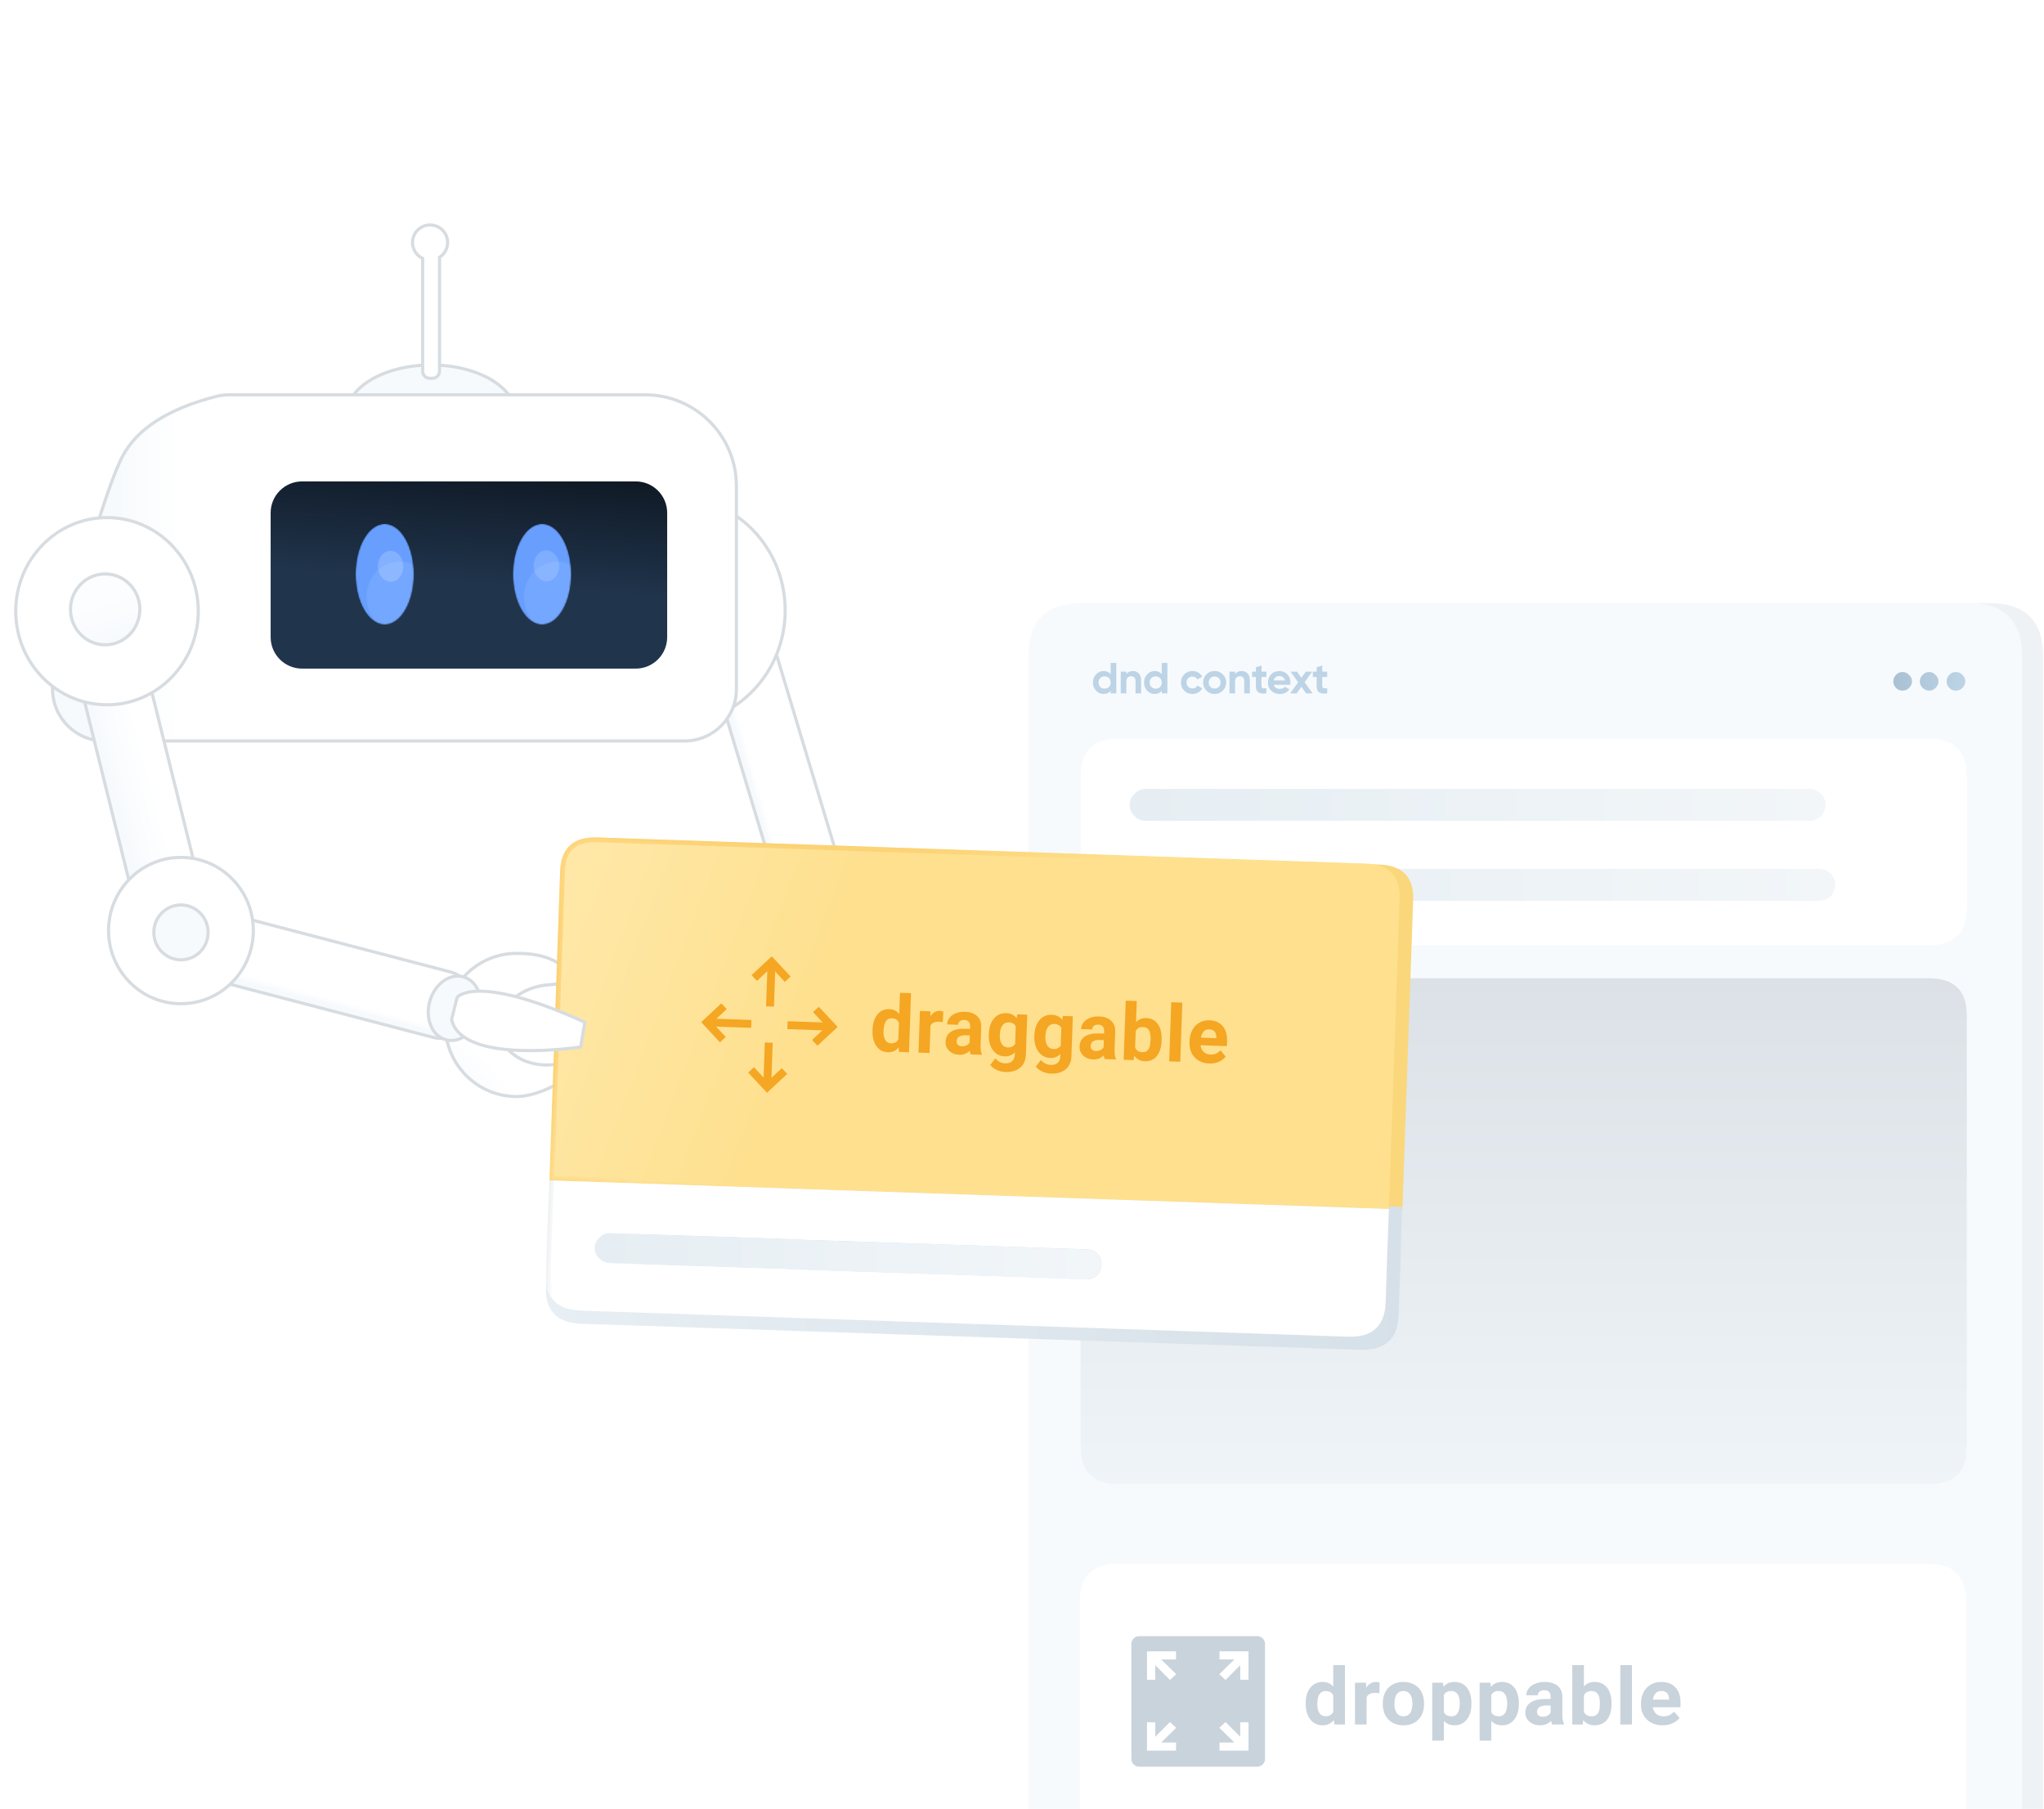 <svg width="1299" height="1150" viewBox="0 0 1299 1150" fill="none" xmlns="http://www.w3.org/2000/svg">
<g clip-path="url(#clip0)">
<mask id="mask0" mask-type="alpha" maskUnits="userSpaceOnUse" x="-99" y="-146" width="1462" height="1296">
<path d="M1363 -146H-99V1150H1363V-146Z" fill="white"/>
</mask>
<g mask="url(#mask0)">
<path d="M1285 417.054C1285 395.229 1274.22 383.999 1252.66 383.366H687.452C664.837 383.366 653.53 394.595 653.53 417.054V1629C653.53 1651.52 664.837 1662.79 687.452 1662.79H1252.66C1274.22 1662.3 1285 1651.03 1285 1629V417.054Z" fill="#F7FAFD"/>
<path d="M1298.46 417.054C1298.46 394.595 1287.15 383.366 1264.54 383.366H1252.66C1274.22 383.999 1285 395.229 1285 417.054V1629C1285 1651.03 1274.22 1662.3 1252.66 1662.79H1264.54C1287.15 1662.79 1298.46 1651.52 1298.46 1629V417.054Z" fill="#EFF2F5"/>
<path d="M710.899 469.583C694.804 469.583 686.757 477.53 686.757 493.425V576.978C686.757 592.872 694.804 600.82 710.899 600.82H722.016H800.158H800.899H825.146H912.076H912.923H927.747H1023.89H1135.81H1225.81C1241.9 600.82 1249.95 592.872 1249.95 576.978V493.425C1249.95 477.53 1241.9 469.583 1225.81 469.583H927.747H710.899Z" fill="white"/>
<path d="M710.431 994.013C694.337 994.013 686.29 1001.96 686.29 1017.85V1267.46C686.29 1283.35 694.337 1291.3 710.431 1291.3H721.549H799.69H800.431H824.679H911.609H912.456H927.279H1023.42H1135.34H1225.34C1241.43 1291.3 1249.48 1283.35 1249.48 1267.46V1017.85C1249.48 1001.96 1241.43 994.013 1225.34 994.013H927.279H710.431Z" fill="white"/>
<path d="M1220.09 433.292C1220.09 434.769 1220.69 436.105 1221.89 437.3C1223.02 438.426 1224.4 438.988 1226.02 438.988C1227.64 438.988 1228.98 438.426 1230.04 437.3C1231.31 436.105 1231.95 434.769 1231.95 433.292V433.081C1231.95 431.463 1231.31 430.092 1230.04 428.966C1228.98 427.771 1227.64 427.173 1226.02 427.173C1224.4 427.173 1223.02 427.771 1221.89 428.966C1220.69 430.092 1220.09 431.463 1220.09 433.081V433.292ZM1247.09 428.966C1246.03 427.771 1244.69 427.173 1243.07 427.173H1242.86C1241.23 427.173 1239.89 427.771 1238.83 428.966C1237.7 430.092 1237.14 431.463 1237.14 433.081V433.292C1237.14 434.769 1237.7 436.105 1238.83 437.3C1239.89 438.426 1241.23 438.988 1242.86 438.988H1243.07C1244.69 438.988 1246.03 438.426 1247.09 437.3C1248.36 436.105 1249 434.769 1249 433.292V433.081C1249 431.463 1248.36 430.092 1247.09 428.966ZM1203.25 433.292C1203.25 434.769 1203.82 436.105 1204.95 437.3C1206.01 438.426 1207.35 438.988 1208.97 438.988H1209.18C1210.74 438.988 1212.08 438.426 1213.21 437.3C1214.48 436.105 1215.11 434.769 1215.11 433.292V433.081C1215.11 431.463 1214.48 430.092 1213.21 428.966C1212.08 427.771 1210.74 427.173 1209.18 427.173H1208.97C1207.35 427.173 1206.01 427.771 1204.95 428.966C1203.82 430.092 1203.25 431.463 1203.25 433.081V433.292Z" fill="url(#paint0_linear)"/>
<path d="M710.899 621.813C694.804 621.813 686.757 629.691 686.757 645.445V919.735C686.757 935.489 694.804 943.366 710.899 943.366H1227.08C1242.33 943.014 1249.95 935.137 1249.95 919.735V645.445C1249.95 630.113 1242.33 622.235 1227.08 621.813H710.899Z" fill="url(#paint1_linear)"/>
<path fill-rule="evenodd" clip-rule="evenodd" d="M705.838 421.376H709.416V440.749H705.838V439.116C704.783 440.463 703.285 441.137 701.344 441.137C699.476 441.137 697.881 440.431 696.558 439.02C695.236 437.608 694.575 435.878 694.575 433.83C694.575 431.782 695.236 430.053 696.558 428.641C697.881 427.23 699.476 426.524 701.344 426.524C703.285 426.524 704.783 427.198 705.838 428.544V421.376ZM699.235 436.653C699.975 437.373 700.9 437.733 702.009 437.733C703.119 437.733 704.034 437.368 704.756 436.639C705.477 435.911 705.838 434.974 705.838 433.83C705.838 432.686 705.477 431.75 704.756 431.021C704.034 430.293 703.119 429.928 702.009 429.928C700.9 429.928 699.98 430.293 699.249 431.021C698.519 431.75 698.153 432.686 698.153 433.83C698.153 434.974 698.514 435.915 699.235 436.653ZM719.958 426.524C721.474 426.524 722.727 427.031 723.717 428.046C724.706 429.061 725.201 430.463 725.201 432.253V440.749H721.622V432.696C721.622 431.773 721.373 431.067 720.873 430.579C720.374 430.09 719.708 429.845 718.876 429.845C717.951 429.845 717.211 430.131 716.657 430.703C716.102 431.275 715.824 432.133 715.824 433.277V440.749H712.246V426.912H715.824V428.461C716.694 427.17 718.071 426.524 719.958 426.524ZM738.322 421.376H741.901V440.749H738.322V439.116C737.268 440.463 735.77 441.137 733.828 441.137C731.96 441.137 730.365 440.431 729.043 439.02C727.721 437.608 727.06 435.878 727.06 433.83C727.06 431.782 727.721 430.053 729.043 428.641C730.365 427.23 731.96 426.524 733.828 426.524C735.77 426.524 737.268 427.198 738.322 428.544V421.376ZM731.72 436.653C732.46 437.373 733.384 437.733 734.494 437.733C735.604 437.733 736.519 437.368 737.24 436.639C737.962 435.911 738.322 434.974 738.322 433.83C738.322 432.686 737.962 431.75 737.24 431.021C736.519 430.293 735.604 429.928 734.494 429.928C733.384 429.928 732.464 430.293 731.734 431.021C731.003 431.75 730.638 432.686 730.638 433.83C730.638 434.974 730.999 435.915 731.72 436.653ZM757.824 441.137C755.735 441.137 753.991 440.436 752.595 439.033C751.199 437.631 750.501 435.897 750.501 433.83C750.501 431.764 751.199 430.03 752.595 428.627C753.991 427.225 755.735 426.524 757.824 426.524C759.174 426.524 760.404 426.847 761.514 427.493C762.624 428.138 763.465 429.006 764.038 430.094L760.959 431.893C760.682 431.321 760.261 430.869 759.697 430.537C759.133 430.205 758.499 430.039 757.797 430.039C756.724 430.039 755.836 430.394 755.133 431.104C754.431 431.815 754.079 432.723 754.079 433.83C754.079 434.919 754.431 435.818 755.133 436.529C755.836 437.239 756.724 437.594 757.797 437.594C758.518 437.594 759.161 437.433 759.725 437.11C760.289 436.787 760.709 436.34 760.987 435.768L764.094 437.539C763.484 438.627 762.624 439.499 761.514 440.154C760.404 440.809 759.174 441.137 757.824 441.137ZM777.132 439.033C775.708 440.436 773.97 441.137 771.917 441.137C769.864 441.137 768.13 440.431 766.715 439.02C765.301 437.608 764.593 435.878 764.593 433.83C764.593 431.782 765.301 430.053 766.715 428.641C768.13 427.23 769.864 426.524 771.917 426.524C773.97 426.524 775.708 427.23 777.132 428.641C778.556 430.053 779.268 431.782 779.268 433.83C779.268 435.878 778.556 437.613 777.132 439.033ZM769.226 436.57C769.947 437.29 770.844 437.65 771.917 437.65C772.99 437.65 773.886 437.29 774.608 436.57C775.329 435.851 775.69 434.937 775.69 433.83C775.69 432.723 775.329 431.81 774.608 431.091C773.886 430.371 772.99 430.011 771.917 430.011C770.844 430.011 769.952 430.371 769.24 431.091C768.528 431.81 768.172 432.723 768.172 433.83C768.172 434.937 768.523 435.851 769.226 436.57ZM789.061 426.524C790.577 426.524 791.83 427.031 792.82 428.046C793.809 429.061 794.304 430.463 794.304 432.253V440.749H790.725V432.696C790.725 431.773 790.476 431.067 789.976 430.579C789.477 430.09 788.811 429.845 787.979 429.845C787.054 429.845 786.314 430.131 785.76 430.703C785.205 431.275 784.927 432.133 784.927 433.277V440.749H781.349V426.912H784.927V428.461C785.797 427.17 787.174 426.524 789.061 426.524ZM804.846 430.343H801.711V436.1C801.711 436.579 801.831 436.93 802.071 437.151C802.312 437.373 802.663 437.497 803.126 437.525C803.588 437.553 804.161 437.548 804.846 437.511V440.749C802.386 441.026 800.652 440.795 799.644 440.057C798.636 439.319 798.132 438 798.132 436.1V430.343H795.719V426.912H798.132V424.116L801.711 423.037V426.912H804.846V430.343ZM809.534 435.297C810.015 437.031 811.318 437.899 813.445 437.899C814.814 437.899 815.849 437.437 816.552 436.515L819.437 438.175C818.069 440.15 816.053 441.137 813.39 441.137C811.097 441.137 809.256 440.445 807.869 439.061C806.482 437.677 805.789 435.934 805.789 433.83C805.789 431.745 806.473 430.007 807.842 428.614C809.21 427.221 810.967 426.524 813.112 426.524C815.147 426.524 816.825 427.225 818.147 428.627C819.47 430.03 820.131 431.764 820.131 433.83C820.131 434.292 820.085 434.781 819.992 435.297H809.534ZM809.478 432.53H816.552C816.349 431.589 815.928 430.888 815.29 430.426C814.652 429.965 813.926 429.734 813.112 429.734C812.151 429.734 811.355 429.979 810.727 430.468C810.098 430.957 809.682 431.644 809.478 432.53ZM834.196 440.749H830.062L827.066 436.543L824.042 440.749H819.909L824.986 433.692L820.131 426.912H824.264L827.066 430.814L829.868 426.912H833.974L829.119 433.664L834.196 440.749ZM843.461 430.343H840.326V436.1C840.326 436.579 840.447 436.93 840.687 437.151C840.927 437.373 841.279 437.497 841.741 437.525C842.204 437.553 842.777 437.548 843.461 437.511V440.749C841.001 441.026 839.268 440.795 838.26 440.057C837.252 439.319 836.748 438 836.748 436.1V430.343H834.334V426.912H836.748V424.116L840.326 423.037V426.912H843.461V430.343Z" fill="#BDD4E6"/>
<path d="M721.076 555.255C718.955 557.228 717.895 559.625 717.895 562.443C717.895 565.192 718.955 567.588 721.076 569.632C722.913 571.605 725.246 572.592 728.074 572.592H1156.03C1158.85 572.592 1161.33 571.605 1163.45 569.632C1165.29 567.588 1166.21 565.192 1166.21 562.443C1166.21 559.625 1165.29 557.228 1163.45 555.255C1161.33 553.282 1158.85 552.295 1156.03 552.295H728.074C725.246 552.295 722.913 553.282 721.076 555.255Z" fill="url(#paint2_linear)"/>
<path d="M721.076 518.785C722.913 520.759 725.246 521.745 728.074 521.745H1149.88C1152.77 521.745 1155.25 520.759 1157.3 518.785C1159.21 516.812 1160.16 514.416 1160.16 511.597C1160.16 508.778 1159.21 506.453 1157.3 504.62C1155.25 502.506 1152.77 501.449 1149.88 501.449H728.074C725.246 501.449 722.913 502.506 721.076 504.62C718.955 506.453 717.895 508.778 717.895 511.597C717.895 514.416 718.955 516.812 721.076 518.785Z" fill="url(#paint3_linear)"/>
<path fill-rule="evenodd" clip-rule="evenodd" d="M724 1040H798.942C801.704 1040 803.942 1042.24 803.942 1045V1118C803.942 1120.76 801.704 1123 798.942 1123H724C721.239 1123 719 1120.76 719 1118V1045C719 1042.24 721.239 1040 724 1040ZM778.851 1094.58L774.894 1098.26L784.467 1107.61H775.01V1112.77H793.47V1094.73H788.196V1103.97L778.851 1094.58ZM743.551 1094.58L734.206 1103.97V1094.73H728.932V1112.77H747.392V1107.61H737.935L747.508 1098.26L743.551 1094.58ZM743.551 1067.86L747.508 1064.17L737.935 1054.82H747.392V1049.66H728.932V1067.7H734.206V1058.46L743.551 1067.86ZM778.851 1067.86L788.196 1058.46V1067.7H793.47V1049.66H775.01V1054.82H784.467L774.894 1064.17L778.851 1067.86Z" fill="#C9D3DB"/>
<path fill-rule="evenodd" clip-rule="evenodd" d="M829.794 1082.69C829.794 1078.55 830.762 1075.25 832.697 1072.79C834.633 1070.33 837.28 1069.11 840.639 1069.11C843.333 1069.11 845.559 1070.07 847.315 1072.01V1058.44H854.733V1096.18H848.057L847.699 1093.35C845.857 1095.57 843.487 1096.67 840.588 1096.67C837.331 1096.67 834.718 1095.44 832.748 1092.97C830.779 1090.51 829.794 1087.08 829.794 1082.69ZM837.186 1083.21C837.186 1085.7 837.638 1087.61 838.542 1088.93C839.446 1090.26 840.759 1090.92 842.481 1090.92C844.766 1090.92 846.377 1090 847.315 1088.15V1077.66C846.394 1075.81 844.8 1074.88 842.532 1074.88C838.968 1074.88 837.186 1077.66 837.186 1083.21ZM876.659 1076.26C875.653 1076.12 874.766 1076.06 873.999 1076.06C871.203 1076.06 869.369 1076.97 868.5 1078.79V1096.18H861.108V1069.6H868.091L868.295 1072.77C869.779 1070.33 871.833 1069.11 874.46 1069.11C875.278 1069.11 876.045 1069.21 876.762 1069.43L876.659 1076.26ZM878.788 1082.64C878.788 1080.01 879.317 1077.66 880.374 1075.59C881.431 1073.53 882.953 1071.93 884.94 1070.8C886.926 1069.67 889.233 1069.11 891.859 1069.11C895.593 1069.11 898.641 1070.2 901.003 1072.4C903.365 1074.59 904.682 1077.57 904.955 1081.34L905.006 1083.16C905.006 1087.24 903.821 1090.51 901.45 1092.97C899.08 1095.44 895.9 1096.67 891.91 1096.67C887.92 1096.67 884.735 1095.44 882.356 1092.99C879.977 1090.53 878.788 1087.19 878.788 1082.96V1082.64ZM886.18 1083.16C886.18 1085.68 886.675 1087.61 887.664 1088.94C888.653 1090.28 890.068 1090.95 891.91 1090.95C893.7 1090.95 895.099 1090.29 896.105 1088.97C897.111 1087.65 897.614 1085.54 897.614 1082.64C897.614 1080.17 897.111 1078.25 896.105 1076.89C895.099 1075.54 893.683 1074.86 891.859 1074.86C890.051 1074.86 888.653 1075.53 887.664 1076.88C886.675 1078.23 886.18 1080.33 886.18 1083.16ZM935.117 1083.13C935.117 1087.23 934.15 1090.51 932.214 1092.97C930.279 1095.44 927.666 1096.67 924.374 1096.67C921.578 1096.67 919.318 1095.74 917.596 1093.87V1106.4H910.204V1069.6H917.059L917.315 1072.2C919.105 1070.14 921.441 1069.11 924.323 1069.11C927.734 1069.11 930.385 1070.32 932.278 1072.74C934.171 1075.17 935.117 1078.51 935.117 1082.77V1083.13ZM927.725 1082.62C927.725 1080.15 927.269 1078.24 926.357 1076.89C925.445 1075.55 924.119 1074.88 922.379 1074.88C920.06 1074.88 918.466 1075.73 917.596 1077.43V1088.32C918.5 1090.07 920.111 1090.95 922.431 1090.95C925.96 1090.95 927.725 1088.17 927.725 1082.62ZM965.254 1083.13C965.254 1087.23 964.287 1090.51 962.351 1092.97C960.416 1095.44 957.803 1096.67 954.512 1096.67C951.715 1096.67 949.456 1095.74 947.733 1093.87V1106.4H940.341V1069.6H947.196L947.452 1072.2C949.242 1070.14 951.579 1069.11 954.46 1069.11C957.871 1069.11 960.522 1070.32 962.415 1072.74C964.308 1075.17 965.254 1078.51 965.254 1082.77V1083.13ZM957.862 1082.62C957.862 1080.15 957.406 1078.24 956.494 1076.89C955.582 1075.55 954.256 1074.88 952.516 1074.88C950.197 1074.88 948.603 1075.73 947.733 1077.43V1088.32C948.637 1090.07 950.249 1090.95 952.568 1090.95C956.097 1090.95 957.862 1088.17 957.862 1082.62ZM986.516 1096.18C986.175 1095.54 985.928 1094.75 985.774 1093.8C983.984 1095.71 981.656 1096.67 978.791 1096.67C976.08 1096.67 973.833 1095.92 972.051 1094.41C970.269 1092.9 969.378 1091 969.378 1088.71C969.378 1085.89 970.465 1083.73 972.64 1082.23C974.814 1080.72 977.956 1079.96 982.065 1079.94H985.467V1078.42C985.467 1077.19 985.139 1076.21 984.482 1075.47C983.826 1074.73 982.79 1074.36 981.375 1074.36C980.13 1074.36 979.154 1074.65 978.446 1075.22C977.738 1075.8 977.384 1076.58 977.384 1077.58H969.992C969.992 1076.04 970.487 1074.62 971.476 1073.31C972.465 1072 973.863 1070.97 975.671 1070.22C977.478 1069.48 979.507 1069.11 981.758 1069.11C985.169 1069.11 987.876 1069.93 989.879 1071.58C991.883 1073.22 992.885 1075.54 992.885 1078.52V1090.04C992.902 1092.56 993.269 1094.47 993.985 1095.76V1096.18H986.516ZM980.403 1091.24C981.494 1091.24 982.5 1091.01 983.421 1090.54C984.342 1090.07 985.024 1089.45 985.467 1088.66V1084.09H982.705C979.004 1084.09 977.035 1085.32 976.796 1087.78L976.771 1088.2C976.771 1089.08 977.095 1089.81 977.743 1090.38C978.391 1090.96 979.277 1091.24 980.403 1091.24ZM1024.15 1083.13C1024.15 1087.39 1023.2 1090.71 1021.31 1093.1C1019.42 1095.48 1016.77 1096.67 1013.38 1096.67C1010.38 1096.67 1007.98 1095.57 1006.19 1093.35L1005.86 1096.18H999.209V1058.44H1006.6V1071.98C1008.31 1070.06 1010.55 1069.11 1013.33 1069.11C1016.7 1069.11 1019.35 1070.3 1021.27 1072.68C1023.19 1075.06 1024.15 1078.42 1024.15 1082.74V1083.13ZM1016.76 1082.62C1016.76 1079.93 1016.31 1077.97 1015.43 1076.73C1014.54 1075.5 1013.22 1074.88 1011.46 1074.88C1009.11 1074.88 1007.49 1075.81 1006.6 1077.66V1088.15C1007.5 1090.01 1009.14 1090.95 1011.51 1090.95C1013.9 1090.95 1015.47 1089.82 1016.22 1087.56C1016.58 1086.48 1016.76 1084.83 1016.76 1082.62ZM1037.15 1096.18H1029.73V1058.44H1037.15V1096.18ZM1056.62 1096.67C1052.56 1096.67 1049.26 1095.48 1046.71 1093.08C1044.16 1090.69 1042.88 1087.51 1042.88 1083.53V1082.84C1042.88 1080.17 1043.42 1077.78 1044.49 1075.68C1045.57 1073.57 1047.09 1071.95 1049.06 1070.81C1051.03 1069.68 1053.28 1069.11 1055.8 1069.11C1059.59 1069.11 1062.56 1070.25 1064.74 1072.55C1066.91 1074.84 1068 1078.09 1068 1082.3V1085.2H1050.38C1050.62 1086.93 1051.34 1088.33 1052.54 1089.37C1053.74 1090.42 1055.26 1090.95 1057.1 1090.95C1059.95 1090.95 1062.18 1089.96 1063.78 1087.97L1067.41 1091.88C1066.3 1093.39 1064.8 1094.56 1062.91 1095.41C1061.02 1096.25 1058.92 1096.67 1056.62 1096.67ZM1055.77 1074.86C1054.31 1074.86 1053.12 1075.33 1052.21 1076.28C1051.29 1077.23 1050.71 1078.59 1050.45 1080.36H1060.74V1079.79C1060.7 1078.22 1060.26 1077.01 1059.41 1076.15C1058.55 1075.29 1057.34 1074.86 1055.77 1074.86Z" fill="#C9D3DB"/>
<path fill-rule="evenodd" clip-rule="evenodd" d="M462.19 390.135C462.031 390.179 461.872 390.225 461.713 390.272C451.666 393.299 445.974 403.897 449.001 413.945L498.846 579.419C501.817 589.282 512.105 594.981 522.042 592.269L525.853 591.228C526.012 591.185 526.171 591.139 526.33 591.092C536.377 588.065 542.069 577.466 539.042 567.419L489.197 401.945C486.226 392.082 475.938 386.383 466.001 389.095L462.19 390.135Z" fill="url(#paint4_linear)" stroke="#D7DCE1" stroke-width="2"/>
<path d="M429.5 460C467.884 460 499 427.764 499 388C499 348.235 467.884 316 429.5 316C391.116 316 360 348.235 360 388C360 427.764 391.116 460 429.5 460Z" fill="white" stroke="#D7DCE1" stroke-width="2"/>
<path fill-rule="evenodd" clip-rule="evenodd" d="M359.5 685.5L355.917 676.099C354.812 676.329 353.691 676.514 352.556 676.654C334.904 678.829 319.137 669.371 317.427 655.378C315.717 641.387 328.737 628.382 346.389 626.207C354.231 625.241 366.133 624.776 366.133 624.776C358.301 610.309 345.15 606 328.31 606C303.287 606 283 626.37 283 651.5C283 676.63 303.287 697 328.31 697C338.263 697 351.718 691.374 359.5 685.5Z" fill="url(#paint5_linear)" stroke="#D7DCE1" stroke-width="2"/>
<path d="M891.248 768.992L898.073 572.211C898.676 557.532 891.348 549.962 876.091 549.501L388.253 532.914C373.063 532.321 365.166 539.397 364.564 554.142L357.738 750.825L891.248 768.992Z" fill="#FAD77B"/>
<path d="M888.824 836.629L889.86 806.719L891 767.104L350.212 748L348.072 788.615L347.035 818.624C346.414 833.316 353.979 840.925 369.73 841.45L864.264 857.979C880.015 858.438 888.202 851.321 888.824 836.629ZM505.711 815.558C502.467 815.428 499.153 815.298 495.77 815.168C489.212 814.973 482.55 814.745 475.785 814.485C448.862 813.704 420.143 812.793 389.63 811.752C386.8 811.622 384.556 810.646 382.899 808.824C380.966 806.937 380 804.66 380 801.992C380.138 799.39 381.277 797.242 383.417 795.551C385.143 793.729 387.387 792.883 390.148 793.013C420.661 793.989 449.414 794.9 476.406 795.746C483.103 795.941 489.73 796.169 496.288 796.429C499.671 796.494 502.984 796.592 506.229 796.722C506.988 796.722 507.644 796.787 508.196 796.917L541.436 797.893C644.573 801.211 698.247 803.001 702.458 803.261C705.22 803.261 707.567 804.204 709.5 806.091C711.295 807.913 712.123 810.158 711.985 812.826C711.985 815.428 710.984 817.641 708.982 819.462C707.049 821.154 704.702 822 701.941 822C697.661 821.805 643.952 820.048 540.815 816.73L507.679 815.656C507.057 815.591 506.402 815.558 505.711 815.558Z" fill="url(#paint6_linear)"/>
<path d="M507.769 806.808C511.048 806.94 514.26 807.071 517.405 807.203C518.075 807.203 518.71 807.236 519.313 807.302L551.434 808.388C651.41 811.745 703.473 813.522 707.622 813.72C710.299 813.72 712.574 812.864 714.448 811.153C716.388 809.309 717.359 807.071 717.359 804.438C717.492 801.74 716.689 799.469 714.949 797.626C713.076 795.717 710.8 794.762 708.124 794.762C704.042 794.499 652.012 792.689 552.036 789.332L519.814 788.344C519.279 788.213 518.643 788.147 517.907 788.147C514.762 788.015 511.55 787.917 508.271 787.851C501.914 787.587 495.489 787.357 488.998 787.16C462.833 786.304 434.962 785.382 405.383 784.395C402.707 784.263 400.532 785.119 398.859 786.962C396.784 788.674 395.68 790.846 395.546 793.479C395.546 796.178 396.483 798.481 398.357 800.39C399.963 802.233 402.138 803.221 404.882 803.352C434.46 804.406 462.298 805.327 488.396 806.117C494.954 806.38 501.412 806.611 507.769 806.808Z" fill="#C4D4E0"/>
<path d="M882.681 768.499L889.507 571.717C890.109 556.972 882.782 549.37 867.524 548.909L379.687 532.321C364.496 531.795 356.6 538.904 355.998 553.648L349.172 750.331L882.681 768.499Z" fill="#FEE08E"/>
<path d="M350.723 748.883L357.496 553.709C357.496 553.708 357.496 553.706 357.497 553.705C357.788 546.578 359.829 541.565 363.375 538.373C366.93 535.172 372.261 533.565 379.635 533.82L379.636 533.82L867.473 550.408L867.479 550.408C874.891 550.632 880.092 552.583 883.383 555.997C886.665 559.402 888.3 564.526 888.008 571.656L888.008 571.665L881.234 766.948L350.723 748.883Z" fill="url(#paint7_linear)" stroke="url(#paint8_linear)" stroke-width="3"/>
<path d="M880.574 828.234L881.577 798.218L882.682 768.499L349.172 750.331L348.068 780.051L347.064 810.067C346.462 824.811 353.789 832.48 369.047 833.072L856.884 849.66C872.075 850.121 879.971 842.979 880.574 828.234ZM533.868 807.894L501.947 806.808C501.345 806.677 500.709 806.611 500.04 806.611C496.828 806.545 493.616 806.446 490.404 806.315C484.047 806.051 477.589 805.821 471.031 805.623C444.933 804.834 417.061 803.912 387.416 802.859C384.739 802.727 382.531 801.74 380.791 799.897C378.917 797.922 377.981 795.618 377.981 792.985C378.114 790.352 379.219 788.18 381.293 786.469C383.033 784.625 385.275 783.77 388.018 783.901C417.596 784.889 445.435 785.777 471.533 786.567C478.091 786.831 484.549 787.061 490.906 787.258C494.185 787.39 497.397 787.522 500.542 787.653C501.211 787.653 501.847 787.719 502.449 787.851L534.47 788.838C634.513 792.195 686.61 793.973 690.759 794.17C693.435 794.17 695.711 795.157 697.584 797.132C699.324 798.975 700.127 801.213 699.993 803.846C699.993 806.545 699.023 808.816 697.082 810.659C695.209 812.37 692.9 813.226 690.156 813.226C686.074 812.963 633.978 811.186 533.868 807.894Z" fill="white"/>
<path d="M350.67 750.38L349.5 779L348.5 810.5C347.897 825.245 357.243 830.408 372.5 831" stroke="url(#paint9_linear)" stroke-width="3"/>
<path d="M501.947 806.808L533.868 807.894C633.978 811.186 686.074 812.963 690.156 813.226C692.9 813.226 695.209 812.37 697.082 810.659C699.023 808.816 699.993 806.545 699.993 803.846C700.127 801.213 699.324 798.975 697.584 797.132C695.711 795.157 693.435 794.17 690.759 794.17C686.61 793.972 634.513 792.195 534.47 788.838L502.449 787.851C501.847 787.719 501.211 787.653 500.542 787.653C497.397 787.522 494.185 787.39 490.906 787.258C484.549 787.061 478.091 786.831 471.533 786.567C445.435 785.777 417.596 784.889 388.018 783.901C385.275 783.77 383.033 784.625 381.293 786.469C379.218 788.18 378.114 790.352 377.98 792.985C377.98 795.618 378.917 797.922 380.791 799.897C382.531 801.74 384.739 802.727 387.416 802.859C417.061 803.912 444.933 804.833 471.031 805.623C477.589 805.821 484.047 806.051 490.404 806.314C493.616 806.446 496.828 806.545 500.04 806.611C500.709 806.611 501.345 806.677 501.947 806.808Z" fill="url(#paint10_linear)"/>
<path d="M532.32 652.755L519.493 664.716L516.075 661.051L522.646 654.924L500.36 654.144L500.535 649.137L522.821 649.916L516.693 643.344L520.357 639.927L532.32 652.755ZM445.598 649.723L458.425 637.761L461.843 641.427L455.272 647.554L477.557 648.333L477.383 653.341L455.097 652.562L461.225 659.133L457.56 662.551L445.598 649.723ZM502.434 620.706L498.769 624.124L492.641 617.552L491.864 639.838L486.856 639.663L487.633 617.377L481.062 623.505L477.645 619.839L490.472 607.878L502.434 620.706ZM491.062 662.815L490.285 685.1L496.856 678.973L500.274 682.638L487.447 694.6L475.484 681.771L479.149 678.354L485.277 684.925L486.055 662.64L491.062 662.815Z" fill="#F5A623"/>
<path fill-rule="evenodd" clip-rule="evenodd" d="M554.505 654.599C554.649 650.474 555.681 647.221 557.602 644.84C559.522 642.459 562.074 641.324 565.259 641.435C567.813 641.524 569.889 642.56 571.487 644.541L571.959 631.043L578.991 631.289L577.679 668.849L571.35 668.628L571.109 665.804C569.286 667.944 567.001 668.966 564.252 668.87C561.165 668.762 558.73 667.449 556.949 664.93C555.167 662.412 554.353 658.968 554.505 654.599ZM561.495 655.357C561.409 657.835 561.771 659.749 562.581 661.1C563.392 662.45 564.614 663.154 566.247 663.211C568.413 663.286 569.973 662.419 570.926 660.608L571.291 650.166C570.482 648.293 569.003 647.319 566.853 647.244C563.474 647.126 561.688 649.83 561.495 655.357ZM599.158 649.743C598.209 649.58 597.371 649.485 596.643 649.46C593.992 649.367 592.223 650.211 591.335 651.992L590.73 669.305L583.722 669.06L584.646 642.602L591.266 642.833L591.35 645.994C592.841 643.614 594.832 642.468 597.321 642.554C598.097 642.582 598.821 642.713 599.493 642.949L599.158 649.743ZM616.924 670.22C616.623 669.573 616.417 668.774 616.304 667.823C614.54 669.671 612.3 670.548 609.584 670.453C607.014 670.364 604.91 669.539 603.273 667.98C601.636 666.422 600.858 664.501 600.937 662.219C601.035 659.415 602.141 657.299 604.255 655.871C606.368 654.443 609.373 653.789 613.27 653.909L616.495 654.021L616.548 652.505C616.59 651.282 616.313 650.293 615.717 649.538C615.12 648.783 614.151 648.382 612.809 648.335C611.629 648.294 610.693 648.547 610.002 649.094C609.312 649.641 608.949 650.412 608.914 651.406L601.906 651.161C601.96 649.629 602.478 648.227 603.461 646.956C604.444 645.684 605.806 644.707 607.545 644.026C609.285 643.344 611.221 643.04 613.355 643.114C616.588 643.227 619.126 644.136 620.968 645.841C622.811 647.546 623.68 649.881 623.576 652.849L623.176 664.317C623.104 666.829 623.386 668.74 624.02 670.051L624.005 670.467L616.924 670.22ZM611.301 665.102C612.335 665.138 613.297 664.939 614.186 664.505C615.076 664.071 615.744 663.47 616.192 662.702L616.35 658.154L613.732 658.063C610.224 657.94 608.314 659.097 608.002 661.535L607.963 661.95C607.933 662.83 608.214 663.566 608.809 664.158C609.403 664.75 610.234 665.065 611.301 665.102ZM628.408 657.179C628.55 653.12 629.621 649.885 631.624 647.474C633.626 645.063 636.252 643.914 639.501 644.027C642.378 644.128 644.583 645.201 646.114 647.245L646.492 644.761L652.845 644.983L651.952 670.562C651.871 672.877 651.279 674.872 650.177 676.547C649.074 678.223 647.562 679.475 645.639 680.306C643.716 681.137 641.486 681.508 638.948 681.419C637.024 681.352 635.162 680.899 633.363 680.061C631.563 679.223 630.216 678.176 629.321 676.921L632.575 672.725C634.252 674.759 636.335 675.819 638.825 675.906C640.684 675.971 642.148 675.52 643.218 674.554C644.287 673.587 644.854 672.183 644.919 670.341L644.968 668.922C643.287 670.708 641.129 671.555 638.494 671.463C635.342 671.353 632.835 670.021 630.974 667.466C629.113 664.912 628.254 661.581 628.398 657.473L628.408 657.179ZM635.398 657.938C635.314 660.334 635.725 662.23 636.632 663.624C637.538 665.019 638.823 665.745 640.489 665.803C642.622 665.878 644.178 665.124 645.156 663.542L645.545 652.416C644.663 650.769 643.18 649.91 641.095 649.837C639.413 649.778 638.068 650.425 637.057 651.777C636.047 653.129 635.494 655.183 635.398 657.938ZM657.366 658.191C657.508 654.131 658.58 650.896 660.582 648.485C662.584 646.074 665.21 644.925 668.459 645.039C671.337 645.139 673.541 646.212 675.072 648.257L675.45 645.772L681.803 645.994L680.91 671.573C680.829 673.888 680.238 675.883 679.135 677.558C678.033 679.234 676.52 680.487 674.597 681.317C672.675 682.148 670.444 682.519 667.906 682.43C665.983 682.363 664.121 681.91 662.321 681.072C660.521 680.234 659.174 679.187 658.279 677.932L661.533 673.736C663.21 675.77 665.294 676.83 667.783 676.917C669.642 676.982 671.107 676.531 672.176 675.565C673.246 674.598 673.813 673.194 673.877 671.352L673.927 669.934C672.246 671.719 670.088 672.566 667.453 672.474C664.3 672.364 661.794 671.032 659.933 668.478C658.071 665.924 657.213 662.592 657.356 658.484L657.366 658.191ZM664.356 658.949C664.273 661.345 664.684 663.241 665.59 664.636C666.496 666.03 667.782 666.756 669.447 666.815C671.581 666.889 673.137 666.135 674.115 664.554L674.503 653.427C673.622 651.781 672.139 650.921 670.053 650.848C668.372 650.789 667.026 651.436 666.016 652.788C665.006 654.14 664.452 656.194 664.356 658.949ZM702.078 673.194C701.777 672.546 701.57 671.748 701.458 670.797C699.694 672.645 697.454 673.522 694.738 673.427C692.168 673.337 690.064 672.513 688.427 670.954C686.79 669.395 686.012 667.475 686.091 665.192C686.189 662.388 687.295 660.272 689.408 658.844C691.522 657.417 694.527 656.763 698.424 656.882L701.649 656.995L701.702 655.479C701.744 654.256 701.467 653.267 700.87 652.512C700.274 651.756 699.304 651.355 697.963 651.308C696.783 651.267 695.847 651.52 695.156 652.067C694.465 652.615 694.103 653.385 694.068 654.38L687.06 654.135C687.114 652.603 687.632 651.201 688.615 649.929C689.598 648.658 690.96 647.681 692.699 646.999C694.439 646.317 696.375 646.014 698.509 646.088C701.742 646.201 704.28 647.11 706.122 648.815C707.965 650.519 708.834 652.855 708.73 655.822L708.33 667.291C708.258 669.802 708.539 671.714 709.173 673.025L709.159 673.441L702.078 673.194ZM696.455 668.076C697.489 668.112 698.451 667.913 699.34 667.479C700.229 667.045 700.898 666.444 701.345 665.676L701.504 661.128L698.885 661.036C695.377 660.914 693.468 662.071 693.156 664.509L693.117 664.923C693.086 665.804 693.368 666.54 693.963 667.132C694.557 667.724 695.388 668.039 696.455 668.076ZM738.207 661.454C738.059 665.693 737.047 668.967 735.169 671.276C733.292 673.586 730.745 674.684 727.528 674.572C724.683 674.473 722.45 673.293 720.829 671.033L720.416 673.834L714.111 673.614L715.423 636.053L722.431 636.298L721.96 649.772C723.643 647.921 725.803 647.041 728.438 647.133C731.638 647.245 734.107 648.519 735.843 650.954C737.578 653.39 738.371 656.759 738.221 661.063L738.207 661.454ZM731.217 660.696C731.311 658.023 730.958 656.056 730.161 654.795C729.363 653.535 728.132 652.876 726.467 652.818C724.236 652.74 722.668 653.608 721.763 655.42L721.398 665.862C722.19 667.751 723.71 668.734 725.957 668.812C728.22 668.891 729.747 667.819 730.536 665.594C730.913 664.53 731.14 662.897 731.217 660.696ZM750.078 674.87L743.045 674.624L744.357 637.063L751.389 637.309L750.078 674.87ZM768.519 676.003C764.672 675.869 761.581 674.57 759.248 672.105C756.914 669.64 755.816 666.427 755.955 662.466L755.979 661.781C756.071 659.124 756.664 656.766 757.755 654.706C758.847 652.647 760.346 651.083 762.253 650.016C764.159 648.948 766.309 648.456 768.702 648.539C772.29 648.665 775.075 649.904 777.057 652.259C779.038 654.613 779.956 657.885 779.81 662.075L779.709 664.96L763.001 664.377C763.167 666.113 763.802 667.522 764.905 668.606C766.009 669.689 767.433 670.261 769.179 670.322C771.879 670.416 774.023 669.503 775.611 667.584L778.919 671.592C777.816 673.055 776.352 674.175 774.529 674.952C772.705 675.729 770.702 676.08 768.519 676.003ZM768.477 654.261C767.087 654.212 765.943 654.645 765.045 655.561C764.147 656.476 763.546 657.81 763.242 659.562L772.99 659.902L773.01 659.34C773.032 657.774 772.654 656.549 771.876 655.665C771.098 654.781 769.965 654.312 768.477 654.261Z" fill="#F5A623"/>
<path d="M274 296C303.823 296 328 281.673 328 264C328 246.327 303.823 232 274 232C244.177 232 220 246.327 220 264C220 281.673 244.177 296 274 296Z" fill="#F7FAFD" stroke="#D7DCE1" stroke-width="2"/>
<path fill-rule="evenodd" clip-rule="evenodd" d="M279.343 235.956V163.538L279.764 163.239C282.696 161.161 284.472 157.802 284.472 154.143C284.472 147.989 279.48 143 273.321 143C267.163 143 262.171 147.989 262.171 154.143C262.171 158.305 264.473 162.059 268.083 163.982L268.613 164.265V235.956C268.613 238.441 270.628 240.456 273.113 240.456H274.843C277.328 240.456 279.343 238.441 279.343 235.956ZM145.597 250.959C142.834 250.959 140.081 251.306 137.404 251.992C106.807 259.834 86.939 272.623 77.728 290.309C69.43 306.243 55.004 352.681 34.505 429.491C33.765 432.267 33.39 435.127 33.39 438C33.39 456.225 48.164 471 66.39 471H435C453.225 471 468 456.225 468 438V308.959C468 276.927 442.032 250.959 410 250.959H145.597Z" fill="url(#paint11_linear)" stroke="#D7DCE1" stroke-width="2"/>
<path d="M404 306H192C180.954 306 172 314.954 172 326V405C172 416.046 180.954 425 192 425H404C415.046 425 424 416.046 424 405V326C424 314.954 415.046 306 404 306Z" fill="url(#paint12_linear)"/>
<mask id="mask1" mask-type="alpha" maskUnits="userSpaceOnUse" x="226" y="333" width="37" height="64">
<path d="M244.5 397C254.717 397 263 382.673 263 365C263 347.327 254.717 333 244.5 333C234.283 333 226 347.327 226 365C226 382.673 234.283 397 244.5 397Z" fill="white"/>
</mask>
<g mask="url(#mask1)">
<path d="M244.5 397C254.717 397 263 382.673 263 365C263 347.327 254.717 333 244.5 333C234.283 333 226 347.327 226 365C226 382.673 234.283 397 244.5 397Z" fill="#689FFF"/>
<path d="M254 402C265.598 402 275 391.926 275 379.5C275 367.074 265.598 357 254 357C242.402 357 233 367.074 233 379.5C233 391.926 242.402 402 254 402Z" fill="white" fill-opacity="0.08"/>
<path d="M248.436 369.832C252.905 369.754 256.451 365.283 256.356 359.845C256.261 354.408 252.561 350.063 248.092 350.141C243.623 350.219 240.077 354.691 240.172 360.128C240.267 365.565 243.967 369.91 248.436 369.832Z" fill="white" fill-opacity="0.177"/>
</g>
<mask id="mask2" mask-type="alpha" maskUnits="userSpaceOnUse" x="326" y="333" width="37" height="64">
<path d="M344.5 397C354.717 397 363 382.673 363 365C363 347.327 354.717 333 344.5 333C334.283 333 326 347.327 326 365C326 382.673 334.283 397 344.5 397Z" fill="white"/>
</mask>
<g mask="url(#mask2)">
<path d="M344.5 397C354.717 397 363 382.673 363 365C363 347.327 354.717 333 344.5 333C334.283 333 326 347.327 326 365C326 382.673 334.283 397 344.5 397Z" fill="#689FFF"/>
<path d="M354 402C365.598 402 375 391.926 375 379.5C375 367.074 365.598 357 354 357C342.402 357 333 367.074 333 379.5C333 391.926 342.402 402 354 402Z" fill="white" fill-opacity="0.08"/>
<path d="M347.443 369.556C351.915 369.478 355.464 365.005 355.369 359.566C355.274 354.127 351.572 349.781 347.099 349.859C342.626 349.937 339.077 354.409 339.172 359.848C339.267 365.288 342.97 369.634 347.443 369.556Z" fill="white" fill-opacity="0.15"/>
</g>
<path fill-rule="evenodd" clip-rule="evenodd" d="M64.604 411.038C54.439 413.583 48.255 423.877 50.779 434.046L87.68 582.7C87.684 582.719 87.684 582.719 87.689 582.738C90.238 592.917 100.557 599.102 110.736 596.553L115.523 595.354C125.688 592.809 131.873 582.515 129.348 572.346L92.447 423.692C92.443 423.673 92.443 423.673 92.438 423.654C89.889 413.475 79.57 407.29 69.391 409.839L64.604 411.038Z" fill="url(#paint13_linear)" stroke="#D7DCE1" stroke-width="2"/>
<path fill-rule="evenodd" clip-rule="evenodd" d="M121.168 599.33C121.154 599.382 121.154 599.382 121.14 599.435C118.484 609.586 124.561 619.969 134.713 622.625L275.286 659.401C285.397 662.047 295.746 656.029 298.449 645.934L299.75 641.073C299.764 641.02 299.764 641.02 299.778 640.967C302.434 630.816 296.357 620.433 286.206 617.777L145.632 581.001C135.521 578.355 125.173 584.373 122.47 594.468L121.168 599.33Z" fill="url(#paint14_linear)" stroke="#D7DCE1" stroke-width="2"/>
<path d="M115 638C140.405 638 161 617.181 161 591.5C161 565.819 140.405 545 115 545C89.595 545 69 565.819 69 591.5C69 617.181 89.595 638 115 638Z" fill="white" stroke="#D7DCE1" stroke-width="2"/>
<path d="M115 610.1C124.527 610.1 132.25 602.293 132.25 592.663C132.25 583.032 124.527 575.225 115 575.225C105.473 575.225 97.75 583.032 97.75 592.663C97.75 602.293 105.473 610.1 115 610.1Z" fill="#F7FAFD" stroke="#D7DCE1" stroke-width="2"/>
<path d="M68 448C100.033 448 126 421.361 126 388.5C126 355.639 100.033 329 68 329C35.968 329 10 355.639 10 388.5C10 421.361 35.968 448 68 448Z" fill="white" stroke="#D7DCE1" stroke-width="2"/>
<path d="M66.84 409.874C79.012 409.874 88.88 399.787 88.88 387.345C88.88 374.902 79.012 364.815 66.84 364.815C54.667 364.815 44.8 374.902 44.8 387.345C44.8 399.787 54.667 409.874 66.84 409.874Z" fill="url(#paint15_linear)" stroke="#D7DCE1" stroke-width="2"/>
<g opacity="0.8" filter="url(#filter0_d)">
<path d="M372 654C372 660.075 369.09 665 365.5 665C361.91 665 359 660.075 359 654C359 647.925 361.91 643 365.5 643C369.09 643 372 647.925 372 654Z" fill="#F5A623" fill-opacity="0.01"/>
</g>
<path d="M283.271 660.884C291.973 663.33 301.543 656.368 304.645 645.334C307.746 634.3 303.206 623.372 294.504 620.925C285.801 618.479 276.232 625.441 273.13 636.475C270.028 647.509 274.568 658.437 283.271 660.884Z" fill="#F7FAFD" stroke="#D7DCE1" stroke-width="2"/>
<path d="M369 665.5L371.677 649.786C302.016 618.189 290.5 634 290.5 634L287 648C293.374 677.186 369 665.5 369 665.5Z" fill="white" stroke="#D7DCE1" stroke-width="2"/>
</g>
</g>
<defs>
<filter id="filter0_d" x="349" y="637" width="33" height="42" filterUnits="userSpaceOnUse" color-interpolation-filters="sRGB">
<feFlood flood-opacity="0" result="BackgroundImageFix"/>
<feColorMatrix in="SourceAlpha" type="matrix" values="0 0 0 0 0 0 0 0 0 0 0 0 0 0 0 0 0 0 127 0"/>
<feOffset dy="4"/>
<feGaussianBlur stdDeviation="5"/>
<feColorMatrix type="matrix" values="0 0 0 0 0.961 0 0 0 0 0.651 0 0 0 0 0.137 0 0 0 0.21 0"/>
<feBlend mode="normal" in2="BackgroundImageFix" result="effect1_dropShadow"/>
<feBlend mode="normal" in="SourceGraphic" in2="effect1_dropShadow" result="shape"/>
</filter>
<linearGradient id="paint0_linear" x1="1203.04" y1="432.975" x2="1248.78" y2="432.975" gradientUnits="userSpaceOnUse">
<stop stop-color="#AAC1D3"/>
<stop offset="1" stop-color="#BDD4E6"/>
</linearGradient>
<linearGradient id="paint1_linear" x1="968.3" y1="943.313" x2="968.3" y2="621.866" gradientUnits="userSpaceOnUse">
<stop stop-color="#EFF4F8"/>
<stop offset="1" stop-color="#DBE1E6"/>
</linearGradient>
<linearGradient id="paint2_linear" x1="717.788" y1="562.443" x2="1166.1" y2="562.443" gradientUnits="userSpaceOnUse">
<stop stop-color="#E6EEF3"/>
<stop offset="0.992" stop-color="#F2F6F9"/>
</linearGradient>
<linearGradient id="paint3_linear" x1="717.895" y1="511.597" x2="1160.06" y2="511.597" gradientUnits="userSpaceOnUse">
<stop stop-color="#E6EEF3"/>
<stop offset="0.992" stop-color="#F2F6F9"/>
</linearGradient>
<linearGradient id="paint4_linear" x1="479.29" y1="504.296" x2="483.181" y2="503.181" gradientUnits="userSpaceOnUse">
<stop stop-color="#F7FAFD"/>
<stop offset="1" stop-color="white"/>
</linearGradient>
<linearGradient id="paint5_linear" x1="294" y1="697" x2="314.516" y2="677.94" gradientUnits="userSpaceOnUse">
<stop stop-color="#F7FAFD"/>
<stop offset="1" stop-color="white"/>
</linearGradient>
<linearGradient id="paint6_linear" x1="347" y1="815.5" x2="900" y2="824.5" gradientUnits="userSpaceOnUse">
<stop stop-color="#E7EFF4"/>
<stop offset="1" stop-color="#D6E0E8"/>
</linearGradient>
<linearGradient id="paint7_linear" x1="276" y1="532" x2="526" y2="627" gradientUnits="userSpaceOnUse">
<stop stop-color="#FFEBB4"/>
<stop offset="1" stop-color="#FEE08E"/>
</linearGradient>
<linearGradient id="paint8_linear" x1="349" y1="474" x2="491.5" y2="692" gradientUnits="userSpaceOnUse">
<stop stop-color="#FFE08F"/>
<stop offset="1" stop-color="#F5A623" stop-opacity="0"/>
</linearGradient>
<linearGradient id="paint9_linear" x1="339" y1="838.499" x2="350.5" y2="838.999" gradientUnits="userSpaceOnUse">
<stop stop-color="#D7DCE1"/>
<stop offset="1" stop-color="#D7DCE1" stop-opacity="0"/>
</linearGradient>
<linearGradient id="paint10_linear" x1="377.98" y1="798.514" x2="699.993" y2="798.514" gradientUnits="userSpaceOnUse">
<stop stop-color="#E6EEF3"/>
<stop offset="0.992" stop-color="#F2F6F9"/>
</linearGradient>
<linearGradient id="paint11_linear" x1="74.763" y1="321.041" x2="114.517" y2="321.041" gradientUnits="userSpaceOnUse">
<stop stop-color="#F7FAFD"/>
<stop offset="1" stop-color="white"/>
</linearGradient>
<linearGradient id="paint12_linear" x1="436.196" y1="237.257" x2="425.506" y2="380.525" gradientUnits="userSpaceOnUse">
<stop/>
<stop offset="1" stop-color="#20344C"/>
</linearGradient>
<linearGradient id="paint13_linear" x1="75.117" y1="515.357" x2="99.975" y2="508.728" gradientUnits="userSpaceOnUse">
<stop stop-color="#F7FAFD"/>
<stop offset="1" stop-color="white"/>
</linearGradient>
<linearGradient id="paint14_linear" x1="213.44" y1="639.394" x2="214.479" y2="635.516" gradientUnits="userSpaceOnUse">
<stop stop-color="#F7FAFD"/>
<stop offset="1" stop-color="white"/>
</linearGradient>
<linearGradient id="paint15_linear" x1="58.416" y1="382.923" x2="67.181" y2="409.762" gradientUnits="userSpaceOnUse">
<stop stop-color="#FCFDFF"/>
<stop offset="1" stop-color="#F7FAFD"/>
</linearGradient>
<clipPath id="clip0">
<rect width="1299" height="1150" fill="white"/>
</clipPath>
</defs>
</svg>
